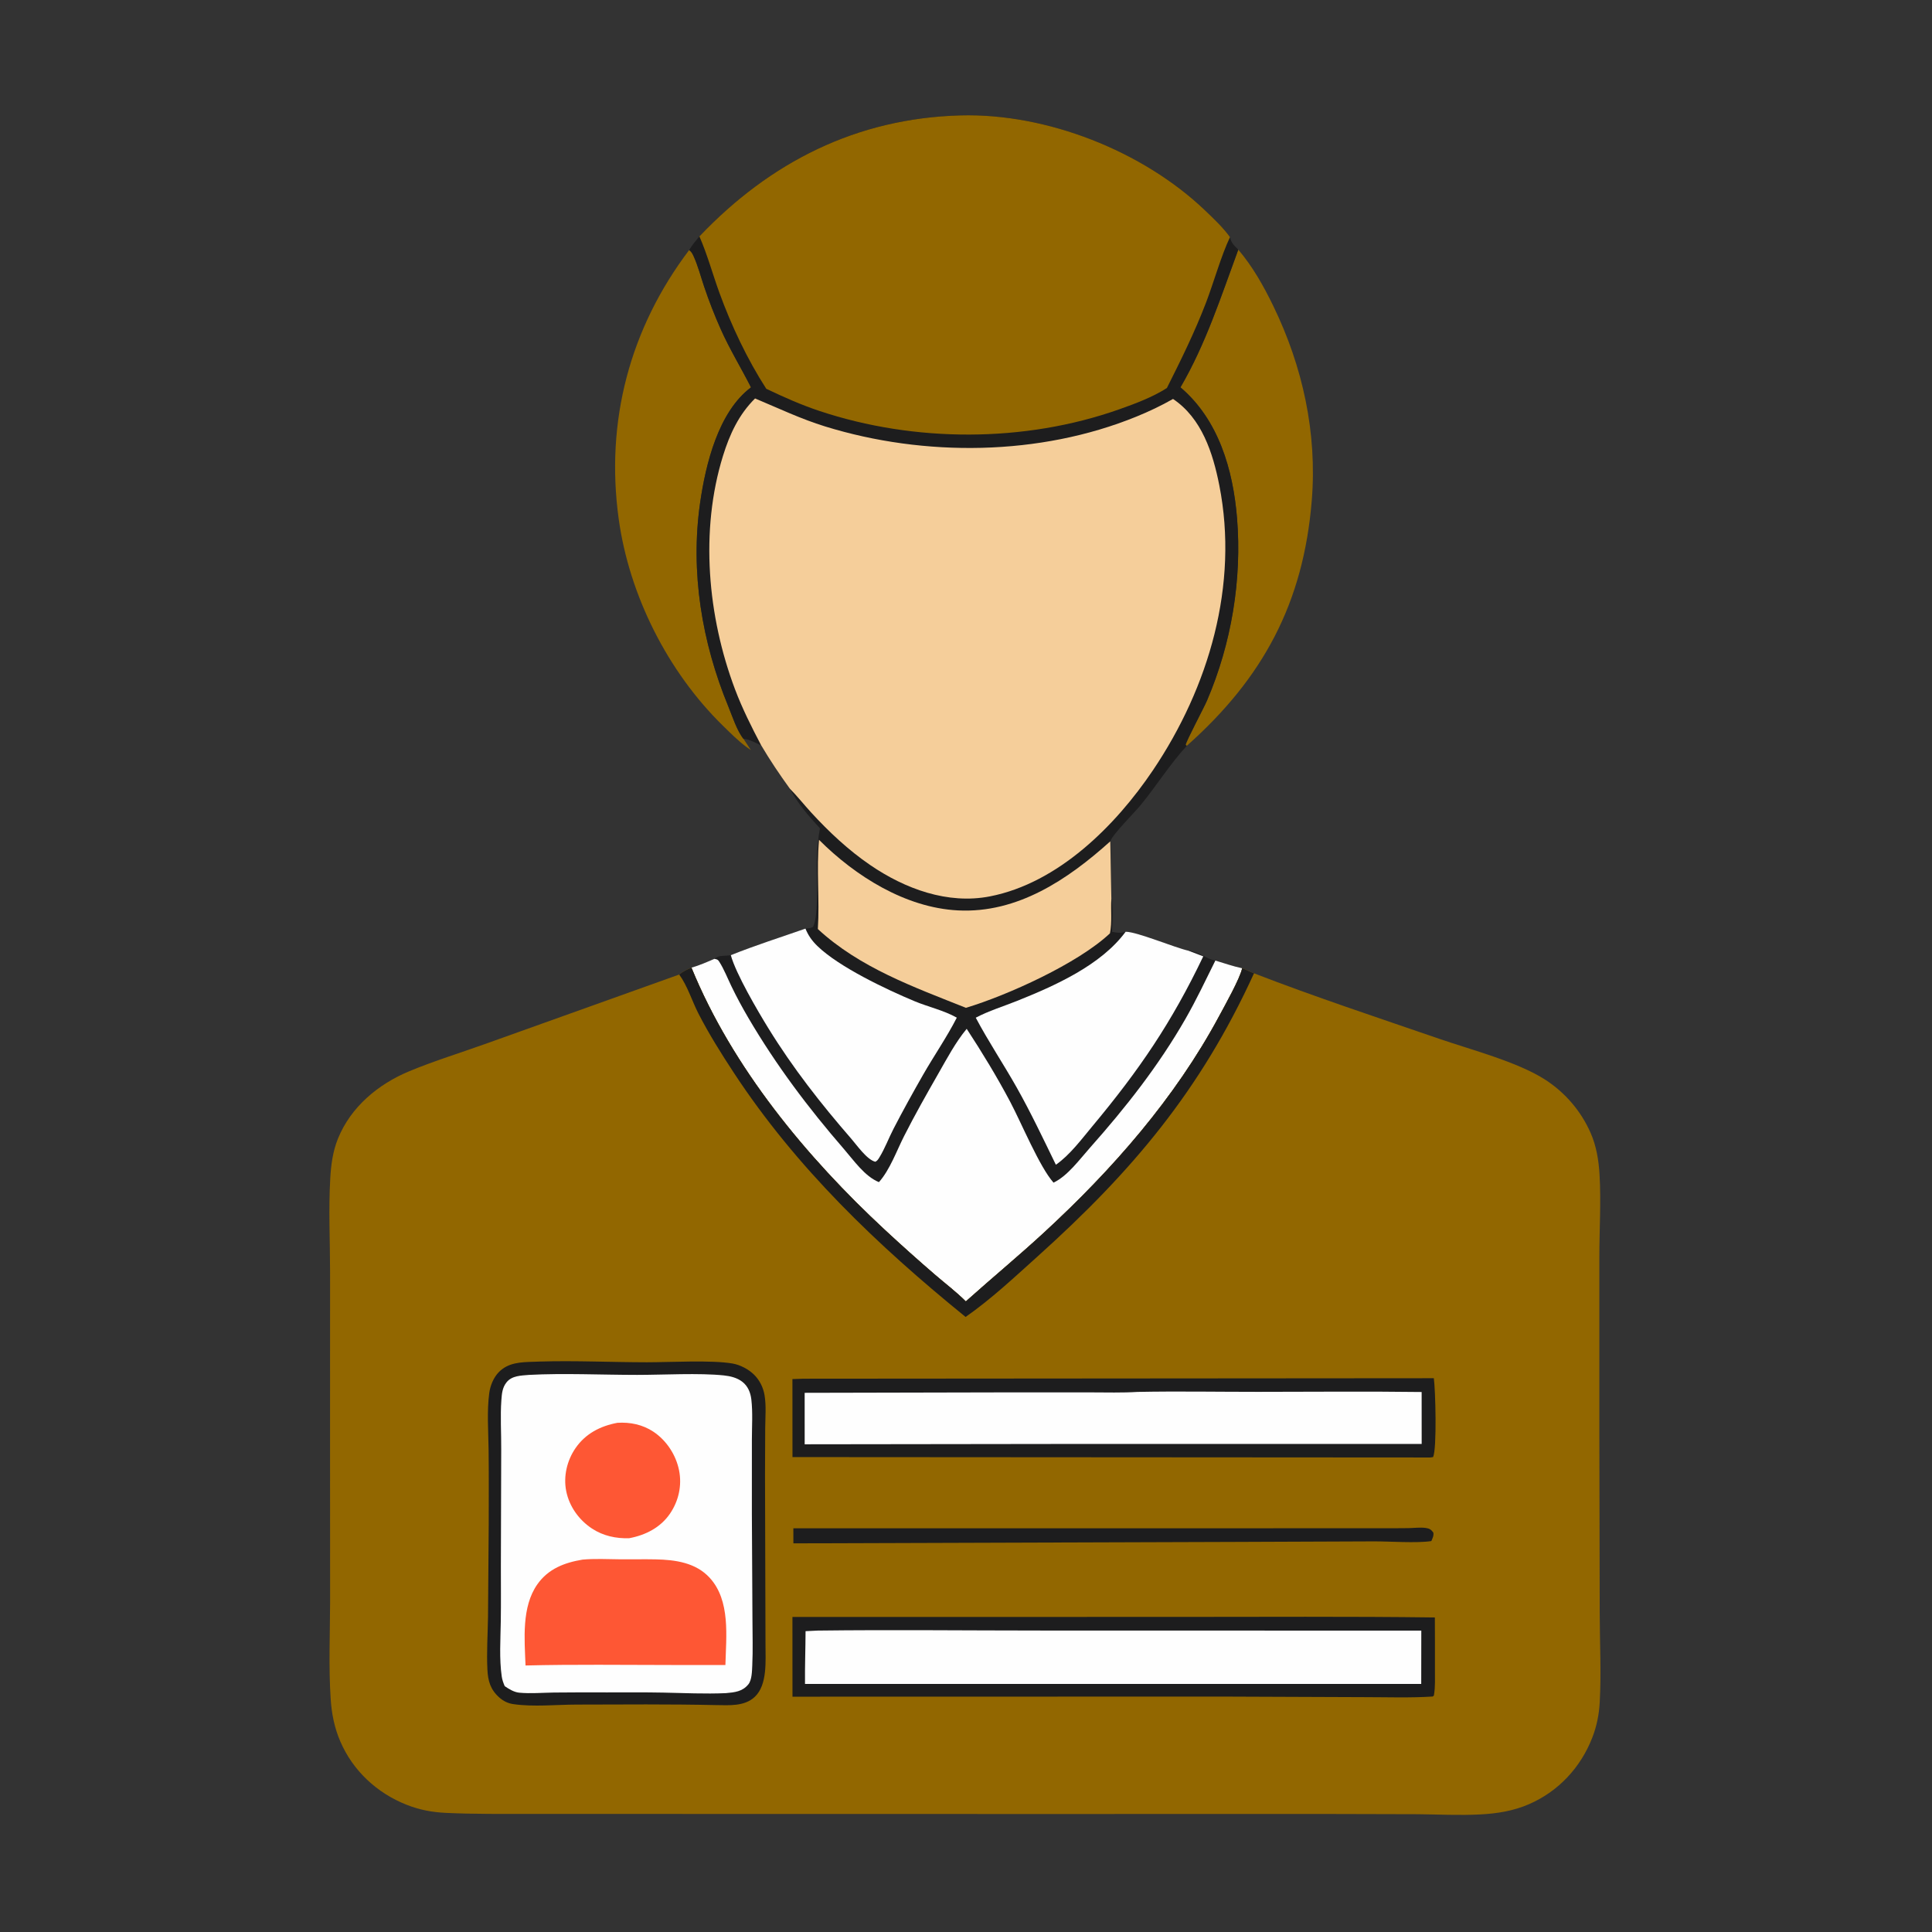 <?xml version="1.0" encoding="utf-8" ?>
<svg xmlns="http://www.w3.org/2000/svg" xmlns:xlink="http://www.w3.org/1999/xlink" width="1024" height="1024">
	<rect width="100%" height="100%" fill="#333333" stroke="none"/>
	<path fill="#926700" d="M656.317 132.322C663.977 141.329 669.709 151.563 674.86 162.154C690.468 194.252 698.168 229.491 695.27 265.201C690.865 319.492 669.527 359.348 629.007 395.306L628.402 394.849C628.648 392.838 637.988 375.382 639.727 371.337C652.663 341.234 658.34 307.178 655.653 274.555C653.543 248.936 645.873 222.466 625.67 205.303C639.063 182.388 647.174 157.12 656.317 132.322Z"/>
	<path fill="#926700" d="M365.27 132.535C366.45 133.424 366.962 134.334 367.573 135.672C369.919 140.805 371.425 146.631 373.228 151.985C375.777 159.554 378.736 167.139 381.985 174.439C386.738 185.117 392.778 194.934 398.05 205.316C380.752 218.252 374.008 245.985 371.059 266.606C365.826 303.205 371.992 340.362 386.002 374.385C388.115 379.517 390.573 387.246 393.996 391.544C394.013 391.566 394.041 391.577 394.063 391.593L397.971 397.55C397.077 396.96 396.2 396.351 395.345 395.705C390.981 392.405 387.02 388.421 383.114 384.598C353.933 356.037 333.517 315.554 327.927 275.057C320.783 223.301 333.805 174.106 365.27 132.535Z"/>
	<path fill="#1D1D1E" d="M370.698 125.29C408.237 85.827 454.021 62.706 508.992 61.171C554.744 59.894 605.721 80.035 638.683 111.483C643.218 115.809 648.285 120.595 651.931 125.676C652.531 128.777 654.136 130.152 656.317 132.322C647.174 157.12 639.063 182.388 625.67 205.303C645.873 222.466 653.543 248.936 655.653 274.555C658.34 307.178 652.663 341.234 639.727 371.337C637.988 375.382 628.648 392.838 628.402 394.849L629.007 395.306C620.078 405.015 612.949 416.506 604.562 426.72C601.185 430.833 589.737 442.172 588.469 445.926L589.037 476.329C590.094 481.851 589.499 488.265 589.403 493.905C591.996 494.333 594.035 494.745 596.609 493.839C602.669 493.86 622.147 502.091 629.863 503.888C635.699 504.494 639.168 508.23 644.173 509.114C648.863 510.532 653.589 512.175 658.379 513.198C657.313 518.51 649.041 533.238 646.162 538.601C622.829 582.076 589.65 619.809 553.528 653.128C539.922 665.679 525.684 677.447 511.902 689.785C506.84 684.704 500.979 680.3 495.542 675.61C486.61 667.908 477.796 660.024 469.15 652.002C427.406 613.275 388.165 565.919 366.486 512.896C370.629 511.684 374.687 509.918 378.644 508.208C380.958 506.148 383.711 506.755 386.528 506.374L387.351 506.259C400.315 501.042 413.72 496.809 426.905 492.181C428.394 492.06 429.572 491.996 430.919 491.267C434.198 485.018 432.602 463.35 432.913 455.151C433.12 449.698 433.606 444.384 434.583 439.016C428.525 432.425 422.836 425.933 418.6 417.967C413.21 410.512 408.098 402.951 403.43 395.02C400.295 393.753 397.512 391.866 394.063 391.593C394.041 391.577 394.013 391.566 393.996 391.544C390.573 387.246 388.115 379.517 386.002 374.385C371.992 340.362 365.826 303.205 371.059 266.606C374.008 245.985 380.752 218.252 398.05 205.316C392.778 194.934 386.738 185.117 381.985 174.439C378.736 167.139 375.777 159.554 373.228 151.985C371.425 146.631 369.919 140.805 367.573 135.672C366.962 134.334 366.45 133.424 365.27 132.535C366.79 129.91 368.785 127.633 370.698 125.29Z"/>
	<path fill="#FEFEFE" d="M426.905 492.181C428.435 495.919 430.399 498.664 433.289 501.463C444.723 512.534 469.713 524.395 484.667 530.635C492.057 533.718 500.135 535.45 507.13 539.377C501.774 549.842 495.031 559.555 489.199 569.754C483.871 579.072 478.552 588.681 473.622 598.206C471.066 603.145 469.022 608.668 466.133 613.389C465.508 614.411 465.05 615.212 463.942 615.758C459.534 614.71 454.15 606.963 451.237 603.613C435.111 585.069 420.242 566.071 407.328 545.119C401.764 536.093 390.026 516.146 387.351 506.259C400.315 501.042 413.72 496.809 426.905 492.181Z"/>
	<path fill="#FEFEFE" d="M596.609 493.839C602.669 493.86 622.147 502.091 629.863 503.888L637.758 506.887C620.977 541.983 603.883 567.066 579.026 596.875C573.278 603.768 567.04 612.209 559.637 617.338C552.938 603.574 546.274 589.494 538.75 576.174C531.776 563.826 523.792 551.91 517.175 539.4C524.096 535.749 531.752 533.424 539.006 530.519C559.071 522.483 583.579 511.587 596.609 493.839Z"/>
	<path fill="#F5CE9A" d="M434.11 445.136C453.383 464.402 479.927 481.109 507.721 482.535C539.302 484.156 565.988 466.149 588.469 445.926L589.037 476.329C588.639 482.507 589.517 488.54 588.299 494.688C571.361 510.659 533.891 527.582 511.959 534.168C484.38 523.157 455.686 512.938 433.484 492.42C434.469 476.677 432.653 460.892 434.11 445.136Z"/>
	<path fill="#FEFEFE" d="M378.644 508.208C380.081 508.479 380.459 508.524 381.25 509.775C383.772 513.76 385.631 518.519 387.686 522.774C390.443 528.481 393.469 534.076 396.676 539.542C411.366 564.582 428.393 587.221 447.378 609.11C452.564 615.089 458.382 623.548 465.854 626.557C471.664 620.053 475.226 609.968 479.186 602.161C484.864 590.965 491.052 580.009 497.289 569.117C501.892 561.08 506.438 552.44 512.371 545.299C520.59 557.881 528.449 570.786 535.477 584.074C541.413 595.295 550.969 618.486 558.394 626.83C565.915 623.228 572.165 614.567 577.658 608.387C596.649 587.024 614.085 564.854 628.34 539.988C634.081 529.973 639.042 519.454 644.173 509.114C648.863 510.532 653.589 512.175 658.379 513.198C657.313 518.51 649.041 533.238 646.162 538.601C622.829 582.076 589.65 619.809 553.528 653.128C539.922 665.679 525.684 677.447 511.902 689.785C506.84 684.704 500.979 680.3 495.542 675.61C486.61 667.908 477.796 660.024 469.15 652.002C427.406 613.275 388.165 565.919 366.486 512.896C370.629 511.684 374.687 509.918 378.644 508.208Z"/>
	<path fill="#926700" d="M370.698 125.29C408.237 85.827 454.021 62.706 508.992 61.171C554.744 59.894 605.721 80.035 638.683 111.483C643.218 115.809 648.285 120.595 651.931 125.676C647.198 135.613 643.332 149.64 639.229 160.366C633.26 175.972 625.962 190.749 618.47 205.66C610.863 210.53 601.689 213.95 593.187 216.958C543.052 234.698 484.676 234.596 434.303 217.811C424.57 214.568 415.39 210.48 406.143 206.066C396.072 190.458 387.569 172.453 381.245 155.02C377.683 145.202 374.888 134.837 370.698 125.29Z"/>
	<path fill="#F5CE9A" d="M400.2 211.185C412.515 216.347 424.556 222.082 437.346 226.03C490.032 242.293 551.114 241.712 602.371 220.791C609.02 218.077 615.488 215.011 621.731 211.456C636.966 221.676 642.868 240.03 646.263 257.246C656.673 310.037 640.718 364.227 611.133 408.177C591.239 437.73 560.821 468.028 524.716 475.092C502.298 479.478 479.672 471.085 461.277 458.523C449.64 450.576 439.428 440.975 429.92 430.622C426.11 426.474 422.559 421.955 418.6 417.967C413.21 410.512 408.098 402.951 403.43 395.02C398.34 385.327 393.421 375.554 389.556 365.297C375.058 326.826 370.913 281.251 383.193 241.635C386.756 230.138 391.571 219.73 400.2 211.185Z"/>
	<path fill="#926700" d="M359.991 516.525C362.05 514.903 364.052 513.864 366.486 512.896C388.165 565.919 427.406 613.275 469.15 652.002C477.796 660.024 486.61 667.908 495.542 675.61C500.979 680.3 506.84 684.704 511.902 689.785C525.684 677.447 539.922 665.679 553.528 653.128C589.65 619.809 622.829 582.076 646.162 538.601C649.041 533.238 657.313 518.51 658.379 513.198C660.546 513.955 662.518 515.099 664.648 515.87C696.934 528.377 730.01 539.279 762.749 550.557C779.665 556.384 804.239 562.781 818.851 572.162C829.505 579.003 837.914 588.801 843.02 600.371C846.114 607.38 847.354 614.989 847.797 622.601C848.642 637.108 847.682 651.976 847.689 666.533L847.696 763.07L847.884 855.342C847.93 870.861 848.726 886.761 847.891 902.235C847.543 908.703 846.291 914.94 843.944 920.984C837.823 936.749 826.059 949.43 810.514 956.21C802.119 959.871 793.614 961.212 784.527 961.688C773.544 962.263 762.55 961.686 751.564 961.566L705.343 961.446L538.11 961.458L346.113 961.424L281.795 961.41C266.662 961.398 251.517 961.568 236.397 960.871C229.076 960.534 222.336 959.265 215.504 956.567C199.81 950.37 187.05 938.539 180.36 922.973C177.263 915.769 175.794 908.405 175.275 900.605C174.145 883.622 174.902 866.287 174.963 849.259L174.93 769.189L174.944 673.995C174.936 657.518 174.089 640.963 175.047 624.506C175.47 617.249 176.391 610.253 179.134 603.474C185.901 586.752 200.391 574.675 216.729 567.86C230.355 562.176 244.624 557.858 258.509 552.842L359.991 516.525Z"/>
	<path fill="#1D1D1E" d="M420.495 810.018L658.39 810.013L728.652 810.006C734.566 810.005 740.484 810.045 746.398 809.944C749.407 809.893 752.63 809.445 755.614 809.842C757.591 810.104 758.509 810.684 759.681 812.275C760.027 813.958 759.271 815.281 758.64 816.801C750.738 818.005 736.515 816.916 727.987 816.958L653.451 817.253L420.51 818.009L420.495 810.018Z"/>
	<path fill="#1D1D1E" d="M359.991 516.525C362.05 514.903 364.052 513.864 366.486 512.896C388.165 565.919 427.406 613.275 469.15 652.002C477.796 660.024 486.61 667.908 495.542 675.61C500.979 680.3 506.84 684.704 511.902 689.785C525.684 677.447 539.922 665.679 553.528 653.128C589.65 619.809 622.829 582.076 646.162 538.601C649.041 533.238 657.313 518.51 658.379 513.198C660.546 513.955 662.518 515.099 664.648 515.87C636.34 577.838 600.26 620.697 549.962 665.91C537.559 677.059 525.491 688.431 511.79 698.014C465.085 660.082 422 618.996 388.801 568.375C382.201 558.311 375.748 548.02 370.238 537.308C366.788 530.602 364.442 522.607 359.991 516.525Z"/>
	<path fill="#1D1D1E" d="M426.062 730.743L759.957 730.489C760.82 736.409 761.667 767.954 759.556 772.28L758.125 772.497L420.028 772.281L420.003 730.938L426.062 730.743Z"/>
	<path fill="#FEFEFE" d="M602.911 737.742C624.171 737.324 645.514 737.718 666.783 737.708C695.689 737.694 724.593 737.412 753.5 737.792L753.518 765.338L576.75 765.312L426.494 765.506L426.486 738.224L538.575 737.978L578.251 737.994C586.441 737.998 594.737 738.258 602.911 737.742Z"/>
	<path fill="#1D1D1E" d="M420.005 857.02L623.518 857.002C669.175 857.001 714.853 856.701 760.506 857.282C760.49 866.494 760.634 875.702 760.554 884.915C760.517 889.269 760.792 894.015 760.042 898.3C759.923 898.982 760.053 898.656 759.287 899.197C747.25 899.979 734.965 899.517 722.902 899.521L648.435 899.231L420.029 899.28L420.005 857.02Z"/>
	<path fill="#FEFEFE" d="M433.398 864.241C472.838 863.752 512.348 864.217 551.795 864.216L753.318 864.261L753.28 892.509L746.75 892.515L426.669 892.518C426.58 883.204 426.927 873.871 426.966 864.553L433.398 864.241Z"/>
	<path fill="#1D1D1E" d="M282.946 721.768L286.022 721.652C304.957 721.083 323.927 722.018 342.869 722.034C355.06 722.044 377.149 720.751 388.305 722.703C392.316 723.404 396.75 725.732 399.647 728.584C402.646 731.537 404.563 735.425 405.242 739.565C406.16 745.164 405.626 751.135 405.576 756.793L405.473 781.606L405.729 871.612C405.714 880.195 406.832 892.964 400.059 899.357C394.543 904.565 386.371 903.794 379.375 903.73C354.816 903.192 330.183 903.399 305.617 903.462C294.723 903.49 282.876 904.774 272.102 903.226C269.181 902.806 266.749 901.599 264.558 899.633C259.909 895.462 258.634 890.917 258.336 884.894C257.878 875.648 258.52 866.207 258.66 856.946L259.035 807.561C259.038 794.529 259.131 781.488 258.968 768.457C258.847 758.783 258.015 747.829 259.33 738.256C259.856 734.426 261.544 730.255 264.223 727.425C269.256 722.107 276.152 721.96 282.946 721.768Z"/>
	<path fill="#FEFEFE" d="M280.373 728.723C298.748 727.742 319.073 728.721 337.727 728.721C351.562 728.721 370.663 727.617 383.735 729.009C387.144 729.372 390.65 730.227 393.415 732.351C396.403 734.647 397.798 738.074 398.226 741.737C399.036 748.682 398.515 756.134 398.516 763.148L398.509 802.557L398.812 858.146C398.822 866.295 399.11 874.561 398.716 882.697C398.572 885.663 398.544 890.393 396.644 892.737C393.499 896.614 389.344 896.981 384.71 897.401C373.675 897.881 362.56 897.336 351.521 897.114C341.59 896.915 331.645 897.015 321.712 897.012C312.323 897.009 302.925 896.947 293.537 897.081C287.528 897.167 281.203 897.72 275.219 897.16C272.44 896.9 269.767 895.237 267.519 893.699C266.796 892.019 266.198 890.403 265.934 888.583C264.57 879.182 265.285 868.828 265.426 859.326C265.571 849.565 265.474 839.79 265.473 830.028L265.656 768.236C265.713 759.522 265.105 750.641 265.748 741.958C265.998 738.582 266.263 735.457 268.455 732.691C271.327 729.069 276.17 729.104 280.373 728.723Z"/>
	<path fill="#FE5734" d="M327.244 754.119C333.977 753.693 340.616 755.053 346.294 758.823C353.255 763.447 358.278 771.125 359.916 779.304C361.52 787.313 359.715 795.488 355.138 802.222C350.09 809.65 342.121 813.677 333.485 815.284C326.525 815.53 319.668 814.04 313.805 810.19C306.853 805.625 301.704 798.448 300.091 790.241C298.553 782.421 300.535 774.06 305.04 767.535C310.361 759.826 318.201 755.804 327.244 754.119Z"/>
	<path fill="#FE5734" d="M308.77 826.628C315.279 826.046 322.033 826.388 328.56 826.462C334.878 826.535 341.202 826.363 347.518 826.497C357.88 826.718 368.737 828.19 376.145 836.252C387.247 848.333 384.866 867.395 384.48 882.501L355.75 882.484C330.034 882.465 304.251 882.105 278.545 882.743C278.015 868.85 276.377 851.721 284.805 839.729C290.607 831.474 299.193 828.224 308.77 826.628Z"/>
</svg>

